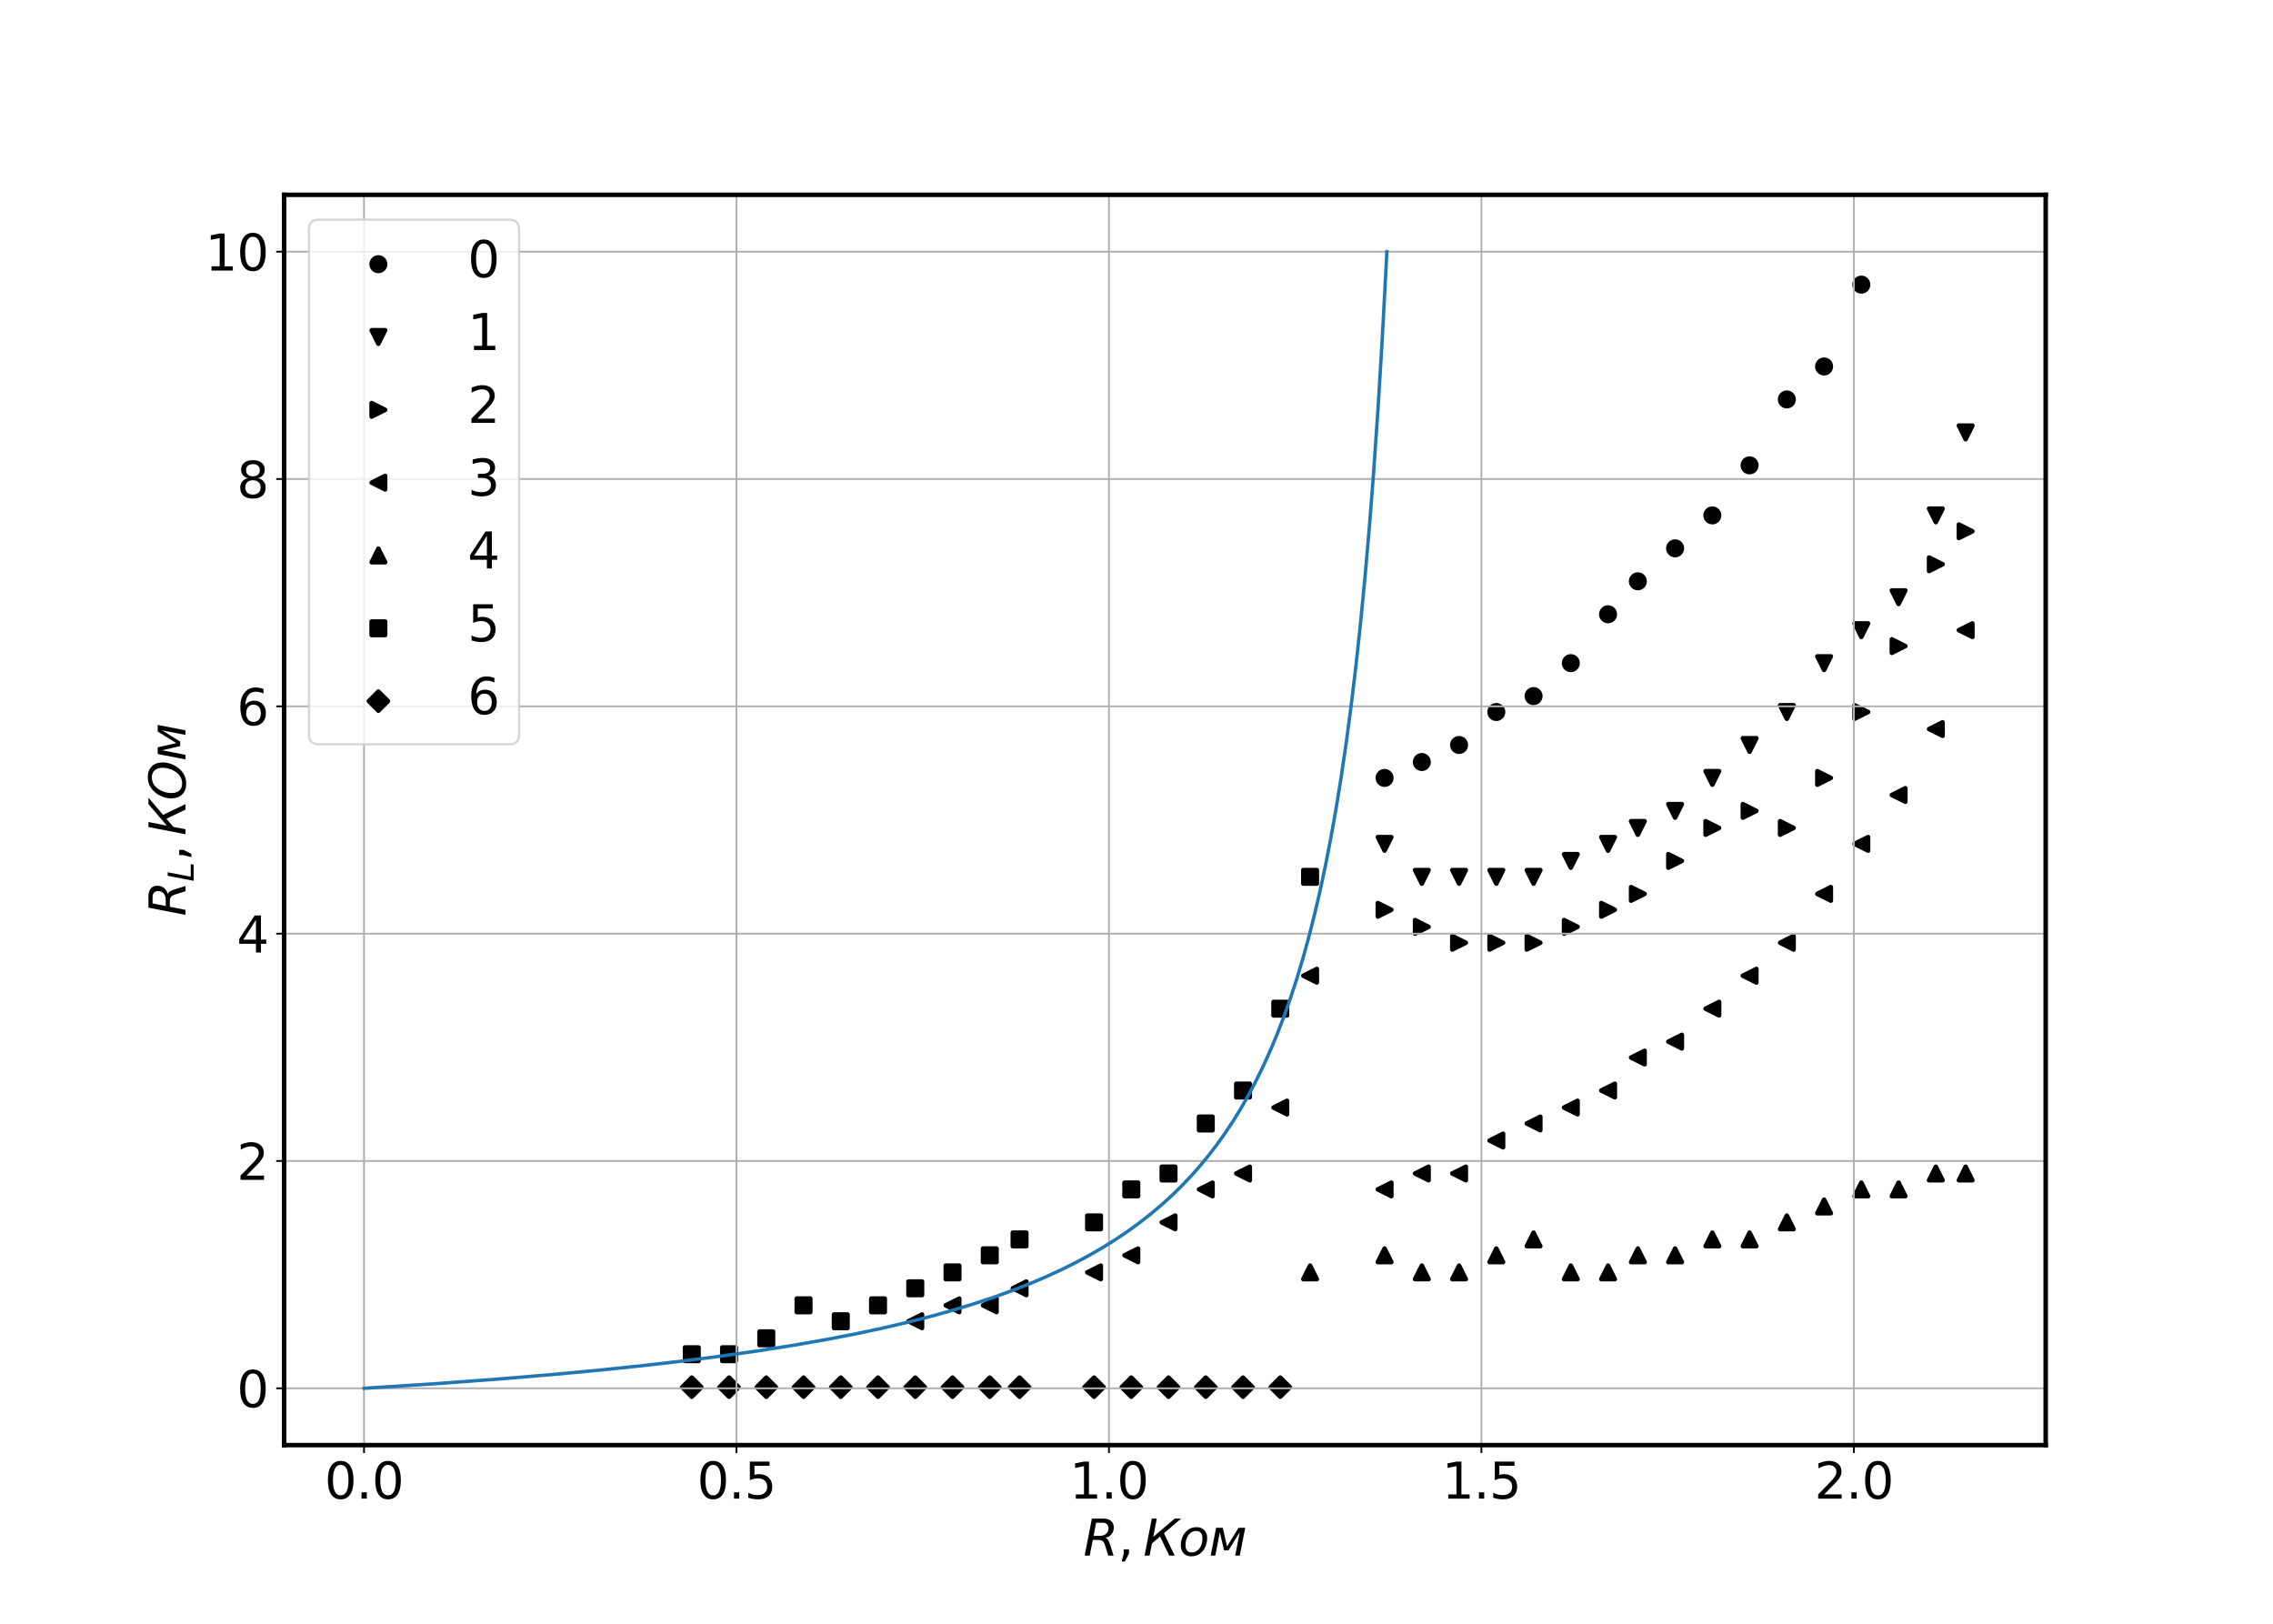 <?xml version="1.0" encoding="utf-8" standalone="no"?>
<!DOCTYPE svg PUBLIC "-//W3C//DTD SVG 1.1//EN"
  "http://www.w3.org/Graphics/SVG/1.1/DTD/svg11.dtd">
<svg xmlns:xlink="http://www.w3.org/1999/xlink" width="1008pt" height="720pt" viewBox="0 0 1008 720" xmlns="http://www.w3.org/2000/svg" version="1.1">
 <defs>
  <style type="text/css">*{stroke-linejoin: round; stroke-linecap: butt}</style>
 </defs>
 <g id="figure_1">
  <g id="patch_1">
   <path d="M 0 720 
L 1008 720 
L 1008 0 
L 0 0 
z
" style="fill: #ffffff"/>
  </g>
  <g id="axes_1">
   <g id="patch_2">
    <path d="M 126 640.8 
L 907.2 640.8 
L 907.2 86.4 
L 126 86.4 
z
" style="fill: #ffffff"/>
   </g>
   <g id="PathCollection_1">
    <defs>
     <path id="m15e1daa29e" d="M 0 3 
C 0.796 3 1.559 2.684 2.121 2.121 
C 2.684 1.559 3 0.796 3 0 
C 3 -0.796 2.684 -1.559 2.121 -2.121 
C 1.559 -2.684 0.796 -3 0 -3 
C -0.796 -3 -1.559 -2.684 -2.121 -2.121 
C -2.684 -1.559 -3 -0.796 -3 0 
C -3 0.796 -2.684 1.559 -2.121 2.121 
C -1.559 2.684 -0.796 3 0 3 
z
" style="stroke: #000000; stroke-width: 2"/>
    </defs>
    <g clip-path="url(#p1cb88e83f6)">
     <use xlink:href="#m15e1daa29e" x="825.441" y="126.216" style="stroke: #000000; stroke-width: 2"/>
     <use xlink:href="#m15e1daa29e" x="808.923" y="162.505" style="stroke: #000000; stroke-width: 2"/>
     <use xlink:href="#m15e1daa29e" x="792.405" y="177.121" style="stroke: #000000; stroke-width: 2"/>
     <use xlink:href="#m15e1daa29e" x="775.888" y="206.353" style="stroke: #000000; stroke-width: 2"/>
     <use xlink:href="#m15e1daa29e" x="759.37" y="228.529" style="stroke: #000000; stroke-width: 2"/>
     <use xlink:href="#m15e1daa29e" x="742.852" y="243.145" style="stroke: #000000; stroke-width: 2"/>
     <use xlink:href="#m15e1daa29e" x="726.334" y="257.761" style="stroke: #000000; stroke-width: 2"/>
     <use xlink:href="#m15e1daa29e" x="713.12" y="272.378" style="stroke: #000000; stroke-width: 2"/>
     <use xlink:href="#m15e1daa29e" x="696.602" y="294.05" style="stroke: #000000; stroke-width: 2"/>
     <use xlink:href="#m15e1daa29e" x="680.084" y="308.666" style="stroke: #000000; stroke-width: 2"/>
     <use xlink:href="#m15e1daa29e" x="663.567" y="315.722" style="stroke: #000000; stroke-width: 2"/>
     <use xlink:href="#m15e1daa29e" x="647.049" y="330.338" style="stroke: #000000; stroke-width: 2"/>
     <use xlink:href="#m15e1daa29e" x="630.531" y="337.898" style="stroke: #000000; stroke-width: 2"/>
     <use xlink:href="#m15e1daa29e" x="614.013" y="344.954" style="stroke: #000000; stroke-width: 2"/>
    </g>
   </g>
   <g id="PathCollection_2">
    <defs>
     <path id="m64ca4a0364" d="M -0 3 
L 3 -3 
L -3 -3 
z
" style="stroke: #000000; stroke-width: 2"/>
    </defs>
    <g clip-path="url(#p1cb88e83f6)">
     <use xlink:href="#m64ca4a0364" x="871.691" y="191.737" style="stroke: #000000; stroke-width: 2"/>
     <use xlink:href="#m64ca4a0364" x="858.477" y="228.529" style="stroke: #000000; stroke-width: 2"/>
     <use xlink:href="#m64ca4a0364" x="841.959" y="264.818" style="stroke: #000000; stroke-width: 2"/>
     <use xlink:href="#m64ca4a0364" x="825.441" y="279.434" style="stroke: #000000; stroke-width: 2"/>
     <use xlink:href="#m64ca4a0364" x="808.923" y="294.05" style="stroke: #000000; stroke-width: 2"/>
     <use xlink:href="#m64ca4a0364" x="792.405" y="315.722" style="stroke: #000000; stroke-width: 2"/>
     <use xlink:href="#m64ca4a0364" x="775.888" y="330.338" style="stroke: #000000; stroke-width: 2"/>
     <use xlink:href="#m64ca4a0364" x="759.37" y="344.954" style="stroke: #000000; stroke-width: 2"/>
     <use xlink:href="#m64ca4a0364" x="742.852" y="359.57" style="stroke: #000000; stroke-width: 2"/>
     <use xlink:href="#m64ca4a0364" x="726.334" y="367.131" style="stroke: #000000; stroke-width: 2"/>
     <use xlink:href="#m64ca4a0364" x="713.12" y="374.187" style="stroke: #000000; stroke-width: 2"/>
     <use xlink:href="#m64ca4a0364" x="696.602" y="381.747" style="stroke: #000000; stroke-width: 2"/>
     <use xlink:href="#m64ca4a0364" x="680.084" y="388.803" style="stroke: #000000; stroke-width: 2"/>
     <use xlink:href="#m64ca4a0364" x="663.567" y="388.803" style="stroke: #000000; stroke-width: 2"/>
     <use xlink:href="#m64ca4a0364" x="647.049" y="388.803" style="stroke: #000000; stroke-width: 2"/>
     <use xlink:href="#m64ca4a0364" x="630.531" y="388.803" style="stroke: #000000; stroke-width: 2"/>
     <use xlink:href="#m64ca4a0364" x="614.013" y="374.187" style="stroke: #000000; stroke-width: 2"/>
    </g>
   </g>
   <g id="PathCollection_3">
    <defs>
     <path id="m82a3222042" d="M 3 0 
L -3 -3 
L -3 3 
z
" style="stroke: #000000; stroke-width: 2"/>
    </defs>
    <g clip-path="url(#p1cb88e83f6)">
     <use xlink:href="#m82a3222042" x="871.691" y="235.585" style="stroke: #000000; stroke-width: 2"/>
     <use xlink:href="#m82a3222042" x="858.477" y="250.201" style="stroke: #000000; stroke-width: 2"/>
     <use xlink:href="#m82a3222042" x="841.959" y="286.49" style="stroke: #000000; stroke-width: 2"/>
     <use xlink:href="#m82a3222042" x="825.441" y="315.722" style="stroke: #000000; stroke-width: 2"/>
     <use xlink:href="#m82a3222042" x="808.923" y="344.954" style="stroke: #000000; stroke-width: 2"/>
     <use xlink:href="#m82a3222042" x="792.405" y="367.131" style="stroke: #000000; stroke-width: 2"/>
     <use xlink:href="#m82a3222042" x="775.888" y="359.57" style="stroke: #000000; stroke-width: 2"/>
     <use xlink:href="#m82a3222042" x="759.37" y="367.131" style="stroke: #000000; stroke-width: 2"/>
     <use xlink:href="#m82a3222042" x="742.852" y="381.747" style="stroke: #000000; stroke-width: 2"/>
     <use xlink:href="#m82a3222042" x="726.334" y="396.363" style="stroke: #000000; stroke-width: 2"/>
     <use xlink:href="#m82a3222042" x="713.12" y="403.419" style="stroke: #000000; stroke-width: 2"/>
     <use xlink:href="#m82a3222042" x="696.602" y="410.979" style="stroke: #000000; stroke-width: 2"/>
     <use xlink:href="#m82a3222042" x="680.084" y="418.035" style="stroke: #000000; stroke-width: 2"/>
     <use xlink:href="#m82a3222042" x="663.567" y="418.035" style="stroke: #000000; stroke-width: 2"/>
     <use xlink:href="#m82a3222042" x="647.049" y="418.035" style="stroke: #000000; stroke-width: 2"/>
     <use xlink:href="#m82a3222042" x="630.531" y="410.979" style="stroke: #000000; stroke-width: 2"/>
     <use xlink:href="#m82a3222042" x="614.013" y="403.419" style="stroke: #000000; stroke-width: 2"/>
    </g>
   </g>
   <g id="PathCollection_4">
    <defs>
     <path id="m8ff5f167d4" d="M -3 -0 
L 3 3 
L 3 -3 
z
" style="stroke: #000000; stroke-width: 2"/>
    </defs>
    <g clip-path="url(#p1cb88e83f6)">
     <use xlink:href="#m8ff5f167d4" x="871.691" y="279.434" style="stroke: #000000; stroke-width: 2"/>
     <use xlink:href="#m8ff5f167d4" x="858.477" y="323.282" style="stroke: #000000; stroke-width: 2"/>
     <use xlink:href="#m8ff5f167d4" x="841.959" y="352.514" style="stroke: #000000; stroke-width: 2"/>
     <use xlink:href="#m8ff5f167d4" x="825.441" y="374.187" style="stroke: #000000; stroke-width: 2"/>
     <use xlink:href="#m8ff5f167d4" x="808.923" y="396.363" style="stroke: #000000; stroke-width: 2"/>
     <use xlink:href="#m8ff5f167d4" x="792.405" y="418.035" style="stroke: #000000; stroke-width: 2"/>
     <use xlink:href="#m8ff5f167d4" x="775.888" y="432.651" style="stroke: #000000; stroke-width: 2"/>
     <use xlink:href="#m8ff5f167d4" x="759.37" y="447.267" style="stroke: #000000; stroke-width: 2"/>
     <use xlink:href="#m8ff5f167d4" x="742.852" y="461.884" style="stroke: #000000; stroke-width: 2"/>
     <use xlink:href="#m8ff5f167d4" x="726.334" y="468.94" style="stroke: #000000; stroke-width: 2"/>
     <use xlink:href="#m8ff5f167d4" x="713.12" y="483.556" style="stroke: #000000; stroke-width: 2"/>
     <use xlink:href="#m8ff5f167d4" x="696.602" y="491.116" style="stroke: #000000; stroke-width: 2"/>
     <use xlink:href="#m8ff5f167d4" x="680.084" y="498.172" style="stroke: #000000; stroke-width: 2"/>
     <use xlink:href="#m8ff5f167d4" x="663.567" y="505.732" style="stroke: #000000; stroke-width: 2"/>
     <use xlink:href="#m8ff5f167d4" x="647.049" y="520.348" style="stroke: #000000; stroke-width: 2"/>
     <use xlink:href="#m8ff5f167d4" x="630.531" y="520.348" style="stroke: #000000; stroke-width: 2"/>
     <use xlink:href="#m8ff5f167d4" x="614.013" y="527.404" style="stroke: #000000; stroke-width: 2"/>
     <use xlink:href="#m8ff5f167d4" x="580.978" y="432.651" style="stroke: #000000; stroke-width: 2"/>
     <use xlink:href="#m8ff5f167d4" x="567.763" y="491.116" style="stroke: #000000; stroke-width: 2"/>
     <use xlink:href="#m8ff5f167d4" x="551.246" y="520.348" style="stroke: #000000; stroke-width: 2"/>
     <use xlink:href="#m8ff5f167d4" x="534.728" y="527.404" style="stroke: #000000; stroke-width: 2"/>
     <use xlink:href="#m8ff5f167d4" x="518.21" y="542.02" style="stroke: #000000; stroke-width: 2"/>
     <use xlink:href="#m8ff5f167d4" x="501.692" y="556.636" style="stroke: #000000; stroke-width: 2"/>
     <use xlink:href="#m8ff5f167d4" x="485.174" y="564.197" style="stroke: #000000; stroke-width: 2"/>
     <use xlink:href="#m8ff5f167d4" x="452.139" y="571.253" style="stroke: #000000; stroke-width: 2"/>
     <use xlink:href="#m8ff5f167d4" x="438.925" y="578.813" style="stroke: #000000; stroke-width: 2"/>
     <use xlink:href="#m8ff5f167d4" x="422.407" y="578.813" style="stroke: #000000; stroke-width: 2"/>
     <use xlink:href="#m8ff5f167d4" x="405.889" y="585.869" style="stroke: #000000; stroke-width: 2"/>
    </g>
   </g>
   <g id="PathCollection_5">
    <defs>
     <path id="m26ea61e061" d="M 0 -3 
L -3 3 
L 3 3 
z
" style="stroke: #000000; stroke-width: 2"/>
    </defs>
    <g clip-path="url(#p1cb88e83f6)">
     <use xlink:href="#m26ea61e061" x="871.691" y="520.348" style="stroke: #000000; stroke-width: 2"/>
     <use xlink:href="#m26ea61e061" x="858.477" y="520.348" style="stroke: #000000; stroke-width: 2"/>
     <use xlink:href="#m26ea61e061" x="841.959" y="527.404" style="stroke: #000000; stroke-width: 2"/>
     <use xlink:href="#m26ea61e061" x="825.441" y="527.404" style="stroke: #000000; stroke-width: 2"/>
     <use xlink:href="#m26ea61e061" x="808.923" y="534.964" style="stroke: #000000; stroke-width: 2"/>
     <use xlink:href="#m26ea61e061" x="792.405" y="542.02" style="stroke: #000000; stroke-width: 2"/>
     <use xlink:href="#m26ea61e061" x="775.888" y="549.58" style="stroke: #000000; stroke-width: 2"/>
     <use xlink:href="#m26ea61e061" x="759.37" y="549.58" style="stroke: #000000; stroke-width: 2"/>
     <use xlink:href="#m26ea61e061" x="742.852" y="556.636" style="stroke: #000000; stroke-width: 2"/>
     <use xlink:href="#m26ea61e061" x="726.334" y="556.636" style="stroke: #000000; stroke-width: 2"/>
     <use xlink:href="#m26ea61e061" x="713.12" y="564.197" style="stroke: #000000; stroke-width: 2"/>
     <use xlink:href="#m26ea61e061" x="696.602" y="564.197" style="stroke: #000000; stroke-width: 2"/>
     <use xlink:href="#m26ea61e061" x="680.084" y="549.58" style="stroke: #000000; stroke-width: 2"/>
     <use xlink:href="#m26ea61e061" x="663.567" y="556.636" style="stroke: #000000; stroke-width: 2"/>
     <use xlink:href="#m26ea61e061" x="647.049" y="564.197" style="stroke: #000000; stroke-width: 2"/>
     <use xlink:href="#m26ea61e061" x="630.531" y="564.197" style="stroke: #000000; stroke-width: 2"/>
     <use xlink:href="#m26ea61e061" x="614.013" y="556.636" style="stroke: #000000; stroke-width: 2"/>
     <use xlink:href="#m26ea61e061" x="580.978" y="564.197" style="stroke: #000000; stroke-width: 2"/>
    </g>
   </g>
   <g id="PathCollection_6">
    <defs>
     <path id="mc96939b812" d="M -3 3 
L 3 3 
L 3 -3 
L -3 -3 
z
" style="stroke: #000000; stroke-width: 2"/>
    </defs>
    <g clip-path="url(#p1cb88e83f6)">
     <use xlink:href="#mc96939b812" x="580.978" y="388.803" style="stroke: #000000; stroke-width: 2"/>
     <use xlink:href="#mc96939b812" x="567.763" y="447.267" style="stroke: #000000; stroke-width: 2"/>
     <use xlink:href="#mc96939b812" x="551.246" y="483.556" style="stroke: #000000; stroke-width: 2"/>
     <use xlink:href="#mc96939b812" x="534.728" y="498.172" style="stroke: #000000; stroke-width: 2"/>
     <use xlink:href="#mc96939b812" x="518.21" y="520.348" style="stroke: #000000; stroke-width: 2"/>
     <use xlink:href="#mc96939b812" x="501.692" y="527.404" style="stroke: #000000; stroke-width: 2"/>
     <use xlink:href="#mc96939b812" x="485.174" y="542.02" style="stroke: #000000; stroke-width: 2"/>
     <use xlink:href="#mc96939b812" x="452.139" y="549.58" style="stroke: #000000; stroke-width: 2"/>
     <use xlink:href="#mc96939b812" x="438.925" y="556.636" style="stroke: #000000; stroke-width: 2"/>
     <use xlink:href="#mc96939b812" x="422.407" y="564.197" style="stroke: #000000; stroke-width: 2"/>
     <use xlink:href="#mc96939b812" x="405.889" y="571.253" style="stroke: #000000; stroke-width: 2"/>
     <use xlink:href="#mc96939b812" x="389.371" y="578.813" style="stroke: #000000; stroke-width: 2"/>
     <use xlink:href="#mc96939b812" x="372.853" y="585.869" style="stroke: #000000; stroke-width: 2"/>
     <use xlink:href="#mc96939b812" x="356.336" y="578.813" style="stroke: #000000; stroke-width: 2"/>
     <use xlink:href="#mc96939b812" x="339.818" y="593.429" style="stroke: #000000; stroke-width: 2"/>
     <use xlink:href="#mc96939b812" x="323.3" y="600.485" style="stroke: #000000; stroke-width: 2"/>
     <use xlink:href="#mc96939b812" x="306.782" y="600.485" style="stroke: #000000; stroke-width: 2"/>
    </g>
   </g>
   <g id="PathCollection_7">
    <defs>
     <path id="m728e54a0fe" d="M -0 4.243 
L 4.243 0 
L 0 -4.243 
L -4.243 -0 
z
" style="stroke: #000000; stroke-width: 2"/>
    </defs>
    <g clip-path="url(#p1cb88e83f6)">
     <use xlink:href="#m728e54a0fe" x="567.763" y="615.101" style="stroke: #000000; stroke-width: 2"/>
     <use xlink:href="#m728e54a0fe" x="551.246" y="615.101" style="stroke: #000000; stroke-width: 2"/>
     <use xlink:href="#m728e54a0fe" x="534.728" y="615.101" style="stroke: #000000; stroke-width: 2"/>
     <use xlink:href="#m728e54a0fe" x="518.21" y="615.101" style="stroke: #000000; stroke-width: 2"/>
     <use xlink:href="#m728e54a0fe" x="501.692" y="615.101" style="stroke: #000000; stroke-width: 2"/>
     <use xlink:href="#m728e54a0fe" x="485.174" y="615.101" style="stroke: #000000; stroke-width: 2"/>
     <use xlink:href="#m728e54a0fe" x="452.139" y="615.101" style="stroke: #000000; stroke-width: 2"/>
     <use xlink:href="#m728e54a0fe" x="438.925" y="615.101" style="stroke: #000000; stroke-width: 2"/>
     <use xlink:href="#m728e54a0fe" x="422.407" y="615.101" style="stroke: #000000; stroke-width: 2"/>
     <use xlink:href="#m728e54a0fe" x="405.889" y="615.101" style="stroke: #000000; stroke-width: 2"/>
     <use xlink:href="#m728e54a0fe" x="389.371" y="615.101" style="stroke: #000000; stroke-width: 2"/>
     <use xlink:href="#m728e54a0fe" x="372.853" y="615.101" style="stroke: #000000; stroke-width: 2"/>
     <use xlink:href="#m728e54a0fe" x="356.336" y="615.101" style="stroke: #000000; stroke-width: 2"/>
     <use xlink:href="#m728e54a0fe" x="339.818" y="615.101" style="stroke: #000000; stroke-width: 2"/>
     <use xlink:href="#m728e54a0fe" x="323.3" y="615.101" style="stroke: #000000; stroke-width: 2"/>
     <use xlink:href="#m728e54a0fe" x="306.782" y="615.101" style="stroke: #000000; stroke-width: 2"/>
    </g>
   </g>
   <g id="matplotlib.axis_1">
    <g id="xtick_1">
     <g id="line2d_1">
      <path d="M 161.426 640.8 
L 161.426 86.4 
" clip-path="url(#p1cb88e83f6)" style="fill: none; stroke: #b0b0b0; stroke-width: 0.8; stroke-linecap: square"/>
     </g>
     <g id="line2d_2">
      <defs>
       <path id="m8fee61b841" d="M 0 0 
L 0 3.5 
" style="stroke: #000000; stroke-width: 0.8"/>
      </defs>
      <g>
       <use xlink:href="#m8fee61b841" x="161.426" y="640.8" style="stroke: #000000; stroke-width: 0.8"/>
      </g>
     </g>
     <g id="text_1">
      <!-- 0.0 -->
      <g transform="translate(143.932 664.517) scale(0.22 -0.22)">
       <defs>
        <path id="DejaVuSans-30" d="M 2034 4250 
Q 1547 4250 1301 3770 
Q 1056 3291 1056 2328 
Q 1056 1369 1301 889 
Q 1547 409 2034 409 
Q 2525 409 2770 889 
Q 3016 1369 3016 2328 
Q 3016 3291 2770 3770 
Q 2525 4250 2034 4250 
z
M 2034 4750 
Q 2819 4750 3233 4129 
Q 3647 3509 3647 2328 
Q 3647 1150 3233 529 
Q 2819 -91 2034 -91 
Q 1250 -91 836 529 
Q 422 1150 422 2328 
Q 422 3509 836 4129 
Q 1250 4750 2034 4750 
z
" transform="scale(0.016)"/>
        <path id="DejaVuSans-2e" d="M 684 794 
L 1344 794 
L 1344 0 
L 684 0 
L 684 794 
z
" transform="scale(0.016)"/>
       </defs>
       <use xlink:href="#DejaVuSans-30"/>
       <use xlink:href="#DejaVuSans-2e" x="63.623"/>
       <use xlink:href="#DejaVuSans-30" x="95.41"/>
      </g>
     </g>
    </g>
    <g id="xtick_2">
     <g id="line2d_3">
      <path d="M 326.604 640.8 
L 326.604 86.4 
" clip-path="url(#p1cb88e83f6)" style="fill: none; stroke: #b0b0b0; stroke-width: 0.8; stroke-linecap: square"/>
     </g>
     <g id="line2d_4">
      <g>
       <use xlink:href="#m8fee61b841" x="326.604" y="640.8" style="stroke: #000000; stroke-width: 0.8"/>
      </g>
     </g>
     <g id="text_2">
      <!-- 0.5 -->
      <g transform="translate(309.11 664.517) scale(0.22 -0.22)">
       <defs>
        <path id="DejaVuSans-35" d="M 691 4666 
L 3169 4666 
L 3169 4134 
L 1269 4134 
L 1269 2991 
Q 1406 3038 1543 3061 
Q 1681 3084 1819 3084 
Q 2600 3084 3056 2656 
Q 3513 2228 3513 1497 
Q 3513 744 3044 326 
Q 2575 -91 1722 -91 
Q 1428 -91 1123 -41 
Q 819 9 494 109 
L 494 744 
Q 775 591 1075 516 
Q 1375 441 1709 441 
Q 2250 441 2565 725 
Q 2881 1009 2881 1497 
Q 2881 1984 2565 2268 
Q 2250 2553 1709 2553 
Q 1456 2553 1204 2497 
Q 953 2441 691 2322 
L 691 4666 
z
" transform="scale(0.016)"/>
       </defs>
       <use xlink:href="#DejaVuSans-30"/>
       <use xlink:href="#DejaVuSans-2e" x="63.623"/>
       <use xlink:href="#DejaVuSans-35" x="95.41"/>
      </g>
     </g>
    </g>
    <g id="xtick_3">
     <g id="line2d_5">
      <path d="M 491.782 640.8 
L 491.782 86.4 
" clip-path="url(#p1cb88e83f6)" style="fill: none; stroke: #b0b0b0; stroke-width: 0.8; stroke-linecap: square"/>
     </g>
     <g id="line2d_6">
      <g>
       <use xlink:href="#m8fee61b841" x="491.782" y="640.8" style="stroke: #000000; stroke-width: 0.8"/>
      </g>
     </g>
     <g id="text_3">
      <!-- 1.0 -->
      <g transform="translate(474.288 664.517) scale(0.22 -0.22)">
       <defs>
        <path id="DejaVuSans-31" d="M 794 531 
L 1825 531 
L 1825 4091 
L 703 3866 
L 703 4441 
L 1819 4666 
L 2450 4666 
L 2450 531 
L 3481 531 
L 3481 0 
L 794 0 
L 794 531 
z
" transform="scale(0.016)"/>
       </defs>
       <use xlink:href="#DejaVuSans-31"/>
       <use xlink:href="#DejaVuSans-2e" x="63.623"/>
       <use xlink:href="#DejaVuSans-30" x="95.41"/>
      </g>
     </g>
    </g>
    <g id="xtick_4">
     <g id="line2d_7">
      <path d="M 656.96 640.8 
L 656.96 86.4 
" clip-path="url(#p1cb88e83f6)" style="fill: none; stroke: #b0b0b0; stroke-width: 0.8; stroke-linecap: square"/>
     </g>
     <g id="line2d_8">
      <g>
       <use xlink:href="#m8fee61b841" x="656.96" y="640.8" style="stroke: #000000; stroke-width: 0.8"/>
      </g>
     </g>
     <g id="text_4">
      <!-- 1.5 -->
      <g transform="translate(639.466 664.517) scale(0.22 -0.22)">
       <use xlink:href="#DejaVuSans-31"/>
       <use xlink:href="#DejaVuSans-2e" x="63.623"/>
       <use xlink:href="#DejaVuSans-35" x="95.41"/>
      </g>
     </g>
    </g>
    <g id="xtick_5">
     <g id="line2d_9">
      <path d="M 822.138 640.8 
L 822.138 86.4 
" clip-path="url(#p1cb88e83f6)" style="fill: none; stroke: #b0b0b0; stroke-width: 0.8; stroke-linecap: square"/>
     </g>
     <g id="line2d_10">
      <g>
       <use xlink:href="#m8fee61b841" x="822.138" y="640.8" style="stroke: #000000; stroke-width: 0.8"/>
      </g>
     </g>
     <g id="text_5">
      <!-- 2.0 -->
      <g transform="translate(804.644 664.517) scale(0.22 -0.22)">
       <defs>
        <path id="DejaVuSans-32" d="M 1228 531 
L 3431 531 
L 3431 0 
L 469 0 
L 469 531 
Q 828 903 1448 1529 
Q 2069 2156 2228 2338 
Q 2531 2678 2651 2914 
Q 2772 3150 2772 3378 
Q 2772 3750 2511 3984 
Q 2250 4219 1831 4219 
Q 1534 4219 1204 4116 
Q 875 4013 500 3803 
L 500 4441 
Q 881 4594 1212 4672 
Q 1544 4750 1819 4750 
Q 2544 4750 2975 4387 
Q 3406 4025 3406 3419 
Q 3406 3131 3298 2873 
Q 3191 2616 2906 2266 
Q 2828 2175 2409 1742 
Q 1991 1309 1228 531 
z
" transform="scale(0.016)"/>
       </defs>
       <use xlink:href="#DejaVuSans-32"/>
       <use xlink:href="#DejaVuSans-2e" x="63.623"/>
       <use xlink:href="#DejaVuSans-30" x="95.41"/>
      </g>
     </g>
    </g>
    <g id="text_6">
     <!-- $R, Ком$ -->
     <g transform="translate(480.41 689.808) scale(0.22 -0.22)">
      <defs>
       <path id="DejaVuSans-Oblique-52" d="M 1613 4147 
L 1294 2491 
L 2106 2491 
Q 2584 2491 2879 2755 
Q 3175 3019 3175 3444 
Q 3175 3784 2976 3965 
Q 2778 4147 2406 4147 
L 1613 4147 
z
M 2772 2241 
Q 2972 2194 3105 2009 
Q 3238 1825 3413 1275 
L 3809 0 
L 3144 0 
L 2778 1197 
Q 2638 1659 2453 1815 
Q 2269 1972 1888 1972 
L 1191 1972 
L 806 0 
L 172 0 
L 1081 4666 
L 2503 4666 
Q 3150 4666 3495 4373 
Q 3841 4081 3841 3531 
Q 3841 3044 3547 2687 
Q 3253 2331 2772 2241 
z
" transform="scale(0.016)"/>
       <path id="DejaVuSans-2c" d="M 750 794 
L 1409 794 
L 1409 256 
L 897 -744 
L 494 -744 
L 750 256 
L 750 794 
z
" transform="scale(0.016)"/>
       <path id="DejaVuSans-Oblique-41a" d="M 1081 4666 
L 1713 4666 
L 1266 2359 
L 3969 4666 
L 4778 4666 
L 2616 2822 
L 3966 0 
L 3278 0 
L 2125 2403 
L 1103 1531 
L 806 0 
L 175 0 
L 1081 4666 
z
" transform="scale(0.016)"/>
       <path id="DejaVuSans-Oblique-43e" d="M 1625 -91 
Q 1009 -91 651 289 
Q 294 669 294 1325 
Q 294 1706 417 2101 
Q 541 2497 738 2766 
Q 1047 3184 1428 3384 
Q 1809 3584 2291 3584 
Q 2888 3584 3255 3212 
Q 3622 2841 3622 2241 
Q 3622 1825 3500 1412 
Q 3378 1000 3181 728 
Q 2875 309 2494 109 
Q 2113 -91 1625 -91 
z
M 891 1344 
Q 891 869 1089 633 
Q 1288 397 1691 397 
Q 2269 397 2648 901 
Q 3028 1406 3028 2181 
Q 3028 2634 2825 2865 
Q 2622 3097 2228 3097 
Q 1903 3097 1650 2945 
Q 1397 2794 1197 2484 
Q 1050 2253 970 1956 
Q 891 1659 891 1344 
z
" transform="scale(0.016)"/>
       <path id="DejaVuSans-Oblique-43c" d="M 922 3500 
L 1763 3500 
L 2300 1156 
L 3753 3500 
L 4588 3500 
L 3906 0 
L 3328 0 
L 3903 2950 
L 2494 672 
L 1919 672 
L 1394 2950 
L 819 0 
L 241 0 
L 922 3500 
z
" transform="scale(0.016)"/>
      </defs>
      <use xlink:href="#DejaVuSans-Oblique-52" transform="translate(0 0.094)"/>
      <use xlink:href="#DejaVuSans-2c" transform="translate(69.482 0.094)"/>
      <use xlink:href="#DejaVuSans-Oblique-41a" transform="translate(120.752 0.094)"/>
      <use xlink:href="#DejaVuSans-Oblique-43e" transform="translate(191.748 0.094)"/>
      <use xlink:href="#DejaVuSans-Oblique-43c" transform="translate(252.93 0.094)"/>
     </g>
    </g>
   </g>
   <g id="matplotlib.axis_2">
    <g id="ytick_1">
     <g id="line2d_11">
      <path d="M 126 615.605 
L 907.2 615.605 
" clip-path="url(#p1cb88e83f6)" style="fill: none; stroke: #b0b0b0; stroke-width: 0.8; stroke-linecap: square"/>
     </g>
     <g id="line2d_12">
      <defs>
       <path id="m3ee87a143b" d="M 0 0 
L -3.5 0 
" style="stroke: #000000; stroke-width: 0.8"/>
      </defs>
      <g>
       <use xlink:href="#m3ee87a143b" x="126" y="615.605" style="stroke: #000000; stroke-width: 0.8"/>
      </g>
     </g>
     <g id="text_7">
      <!-- 0 -->
      <g transform="translate(105.002 623.963) scale(0.22 -0.22)">
       <use xlink:href="#DejaVuSans-30"/>
      </g>
     </g>
    </g>
    <g id="ytick_2">
     <g id="line2d_13">
      <path d="M 126 514.804 
L 907.2 514.804 
" clip-path="url(#p1cb88e83f6)" style="fill: none; stroke: #b0b0b0; stroke-width: 0.8; stroke-linecap: square"/>
     </g>
     <g id="line2d_14">
      <g>
       <use xlink:href="#m3ee87a143b" x="126" y="514.804" style="stroke: #000000; stroke-width: 0.8"/>
      </g>
     </g>
     <g id="text_8">
      <!-- 2 -->
      <g transform="translate(105.002 523.162) scale(0.22 -0.22)">
       <use xlink:href="#DejaVuSans-32"/>
      </g>
     </g>
    </g>
    <g id="ytick_3">
     <g id="line2d_15">
      <path d="M 126 414.003 
L 907.2 414.003 
" clip-path="url(#p1cb88e83f6)" style="fill: none; stroke: #b0b0b0; stroke-width: 0.8; stroke-linecap: square"/>
     </g>
     <g id="line2d_16">
      <g>
       <use xlink:href="#m3ee87a143b" x="126" y="414.003" style="stroke: #000000; stroke-width: 0.8"/>
      </g>
     </g>
     <g id="text_9">
      <!-- 4 -->
      <g transform="translate(105.002 422.361) scale(0.22 -0.22)">
       <defs>
        <path id="DejaVuSans-34" d="M 2419 4116 
L 825 1625 
L 2419 1625 
L 2419 4116 
z
M 2253 4666 
L 3047 4666 
L 3047 1625 
L 3713 1625 
L 3713 1100 
L 3047 1100 
L 3047 0 
L 2419 0 
L 2419 1100 
L 313 1100 
L 313 1709 
L 2253 4666 
z
" transform="scale(0.016)"/>
       </defs>
       <use xlink:href="#DejaVuSans-34"/>
      </g>
     </g>
    </g>
    <g id="ytick_4">
     <g id="line2d_17">
      <path d="M 126 313.202 
L 907.2 313.202 
" clip-path="url(#p1cb88e83f6)" style="fill: none; stroke: #b0b0b0; stroke-width: 0.8; stroke-linecap: square"/>
     </g>
     <g id="line2d_18">
      <g>
       <use xlink:href="#m3ee87a143b" x="126" y="313.202" style="stroke: #000000; stroke-width: 0.8"/>
      </g>
     </g>
     <g id="text_10">
      <!-- 6 -->
      <g transform="translate(105.002 321.56) scale(0.22 -0.22)">
       <defs>
        <path id="DejaVuSans-36" d="M 2113 2584 
Q 1688 2584 1439 2293 
Q 1191 2003 1191 1497 
Q 1191 994 1439 701 
Q 1688 409 2113 409 
Q 2538 409 2786 701 
Q 3034 994 3034 1497 
Q 3034 2003 2786 2293 
Q 2538 2584 2113 2584 
z
M 3366 4563 
L 3366 3988 
Q 3128 4100 2886 4159 
Q 2644 4219 2406 4219 
Q 1781 4219 1451 3797 
Q 1122 3375 1075 2522 
Q 1259 2794 1537 2939 
Q 1816 3084 2150 3084 
Q 2853 3084 3261 2657 
Q 3669 2231 3669 1497 
Q 3669 778 3244 343 
Q 2819 -91 2113 -91 
Q 1303 -91 875 529 
Q 447 1150 447 2328 
Q 447 3434 972 4092 
Q 1497 4750 2381 4750 
Q 2619 4750 2861 4703 
Q 3103 4656 3366 4563 
z
" transform="scale(0.016)"/>
       </defs>
       <use xlink:href="#DejaVuSans-36"/>
      </g>
     </g>
    </g>
    <g id="ytick_5">
     <g id="line2d_19">
      <path d="M 126 212.401 
L 907.2 212.401 
" clip-path="url(#p1cb88e83f6)" style="fill: none; stroke: #b0b0b0; stroke-width: 0.8; stroke-linecap: square"/>
     </g>
     <g id="line2d_20">
      <g>
       <use xlink:href="#m3ee87a143b" x="126" y="212.401" style="stroke: #000000; stroke-width: 0.8"/>
      </g>
     </g>
     <g id="text_11">
      <!-- 8 -->
      <g transform="translate(105.002 220.759) scale(0.22 -0.22)">
       <defs>
        <path id="DejaVuSans-38" d="M 2034 2216 
Q 1584 2216 1326 1975 
Q 1069 1734 1069 1313 
Q 1069 891 1326 650 
Q 1584 409 2034 409 
Q 2484 409 2743 651 
Q 3003 894 3003 1313 
Q 3003 1734 2745 1975 
Q 2488 2216 2034 2216 
z
M 1403 2484 
Q 997 2584 770 2862 
Q 544 3141 544 3541 
Q 544 4100 942 4425 
Q 1341 4750 2034 4750 
Q 2731 4750 3128 4425 
Q 3525 4100 3525 3541 
Q 3525 3141 3298 2862 
Q 3072 2584 2669 2484 
Q 3125 2378 3379 2068 
Q 3634 1759 3634 1313 
Q 3634 634 3220 271 
Q 2806 -91 2034 -91 
Q 1263 -91 848 271 
Q 434 634 434 1313 
Q 434 1759 690 2068 
Q 947 2378 1403 2484 
z
M 1172 3481 
Q 1172 3119 1398 2916 
Q 1625 2713 2034 2713 
Q 2441 2713 2670 2916 
Q 2900 3119 2900 3481 
Q 2900 3844 2670 4047 
Q 2441 4250 2034 4250 
Q 1625 4250 1398 4047 
Q 1172 3844 1172 3481 
z
" transform="scale(0.016)"/>
       </defs>
       <use xlink:href="#DejaVuSans-38"/>
      </g>
     </g>
    </g>
    <g id="ytick_6">
     <g id="line2d_21">
      <path d="M 126 111.6 
L 907.2 111.6 
" clip-path="url(#p1cb88e83f6)" style="fill: none; stroke: #b0b0b0; stroke-width: 0.8; stroke-linecap: square"/>
     </g>
     <g id="line2d_22">
      <g>
       <use xlink:href="#m3ee87a143b" x="126" y="111.6" style="stroke: #000000; stroke-width: 0.8"/>
      </g>
     </g>
     <g id="text_12">
      <!-- 10 -->
      <g transform="translate(91.005 119.958) scale(0.22 -0.22)">
       <use xlink:href="#DejaVuSans-31"/>
       <use xlink:href="#DejaVuSans-30" x="63.623"/>
      </g>
     </g>
    </g>
    <g id="text_13">
     <!-- $R_L, КОм$ -->
     <g transform="translate(82.43 406.28) rotate(-90) scale(0.22 -0.22)">
      <defs>
       <path id="DejaVuSans-Oblique-4c" d="M 1075 4666 
L 1709 4666 
L 909 525 
L 3181 525 
L 3078 0 
L 172 0 
L 1075 4666 
z
" transform="scale(0.016)"/>
       <path id="DejaVuSans-Oblique-41e" d="M 2919 4238 
Q 2400 4238 2003 3986 
Q 1606 3734 1313 3219 
Q 1125 2891 1026 2522 
Q 928 2153 928 1778 
Q 928 1128 1239 775 
Q 1550 422 2119 422 
Q 2631 422 3032 676 
Q 3434 931 3719 1434 
Q 3909 1772 4009 2142 
Q 4109 2513 4109 2881 
Q 4109 3528 3796 3883 
Q 3484 4238 2919 4238 
z
M 2100 -91 
Q 1241 -91 748 418 
Q 256 928 256 1813 
Q 256 2319 448 2847 
Q 641 3375 978 3788 
Q 1375 4272 1862 4511 
Q 2350 4750 2938 4750 
Q 3794 4750 4287 4245 
Q 4781 3741 4781 2869 
Q 4781 2331 4593 1812 
Q 4406 1294 4056 872 
Q 3656 384 3173 146 
Q 2691 -91 2100 -91 
z
" transform="scale(0.016)"/>
      </defs>
      <use xlink:href="#DejaVuSans-Oblique-52" transform="translate(0 0.781)"/>
      <use xlink:href="#DejaVuSans-Oblique-4c" transform="translate(69.482 -15.625) scale(0.7)"/>
      <use xlink:href="#DejaVuSans-2c" transform="translate(111.216 0.781)"/>
      <use xlink:href="#DejaVuSans-Oblique-41a" transform="translate(162.485 0.781)"/>
      <use xlink:href="#DejaVuSans-Oblique-41e" transform="translate(233.481 0.781)"/>
      <use xlink:href="#DejaVuSans-Oblique-43c" transform="translate(312.192 0.781)"/>
     </g>
    </g>
   </g>
   <g id="line2d_23">
    <path d="M 161.509 615.6 
L 192.726 613.582 
L 220.128 611.564 
L 244.373 609.546 
L 265.978 607.528 
L 285.351 605.51 
L 302.822 603.492 
L 318.657 601.474 
L 336.481 598.951 
L 352.437 596.429 
L 366.806 593.906 
L 379.811 591.384 
L 391.64 588.861 
L 402.443 586.339 
L 412.35 583.816 
L 421.467 581.294 
L 431.492 578.267 
L 440.642 575.24 
L 449.027 572.213 
L 456.738 569.186 
L 463.854 566.159 
L 470.441 563.132 
L 476.556 560.105 
L 483.158 556.573 
L 489.251 553.041 
L 494.892 549.51 
L 500.128 545.978 
L 505.003 542.447 
L 510.176 538.411 
L 514.971 534.375 
L 519.427 530.339 
L 523.579 526.303 
L 527.923 521.762 
L 531.958 517.222 
L 535.715 512.681 
L 539.598 507.636 
L 543.204 502.591 
L 546.886 497.041 
L 550.302 491.492 
L 553.756 485.438 
L 556.957 479.384 
L 560.17 472.825 
L 563.366 465.762 
L 566.32 458.699 
L 569.245 451.132 
L 572.124 443.059 
L 574.939 434.483 
L 577.681 425.402 
L 580.338 415.816 
L 582.905 405.726 
L 585.377 395.132 
L 587.854 383.528 
L 590.214 371.42 
L 592.546 358.303 
L 594.829 344.177 
L 597.048 329.041 
L 599.193 312.897 
L 601.311 295.24 
L 603.381 276.068 
L 605.386 255.384 
L 607.313 233.186 
L 609.191 208.969 
L 611.037 182.231 
L 612.826 152.969 
L 614.543 121.186 
L 615.021 111.6 
L 615.021 111.6 
" clip-path="url(#p1cb88e83f6)" style="fill: none; stroke: #1f77b4; stroke-width: 1.5; stroke-linecap: square"/>
   </g>
   <g id="patch_3">
    <path d="M 126 640.8 
L 126 86.4 
" style="fill: none; stroke: #000000; stroke-width: 2; stroke-linejoin: miter; stroke-linecap: square"/>
   </g>
   <g id="patch_4">
    <path d="M 907.2 640.8 
L 907.2 86.4 
" style="fill: none; stroke: #000000; stroke-width: 2; stroke-linejoin: miter; stroke-linecap: square"/>
   </g>
   <g id="patch_5">
    <path d="M 126 640.8 
L 907.2 640.8 
" style="fill: none; stroke: #000000; stroke-width: 2; stroke-linejoin: miter; stroke-linecap: square"/>
   </g>
   <g id="patch_6">
    <path d="M 126 86.4 
L 907.2 86.4 
" style="fill: none; stroke: #000000; stroke-width: 2; stroke-linejoin: miter; stroke-linecap: square"/>
   </g>
   <g id="legend_1">
    <g id="patch_7">
     <path d="M 141.4 330.043 
L 225.798 330.043 
Q 230.197 330.043 230.197 325.643 
L 230.197 101.8 
Q 230.197 97.4 225.798 97.4 
L 141.4 97.4 
Q 137 97.4 137 101.8 
L 137 325.643 
Q 137 330.043 141.4 330.043 
z
" style="fill: #ffffff; opacity: 0.8; stroke: #cccccc; stroke-linejoin: miter"/>
    </g>
    <g id="PathCollection_8">
     <g>
      <use xlink:href="#m15e1daa29e" x="167.8" y="117.142" style="stroke: #000000; stroke-width: 2"/>
     </g>
    </g>
    <g id="text_14">
     <!-- 0 -->
     <g transform="translate(207.4 122.917) scale(0.22 -0.22)">
      <use xlink:href="#DejaVuSans-30"/>
     </g>
    </g>
    <g id="PathCollection_9">
     <g>
      <use xlink:href="#m64ca4a0364" x="167.8" y="149.433" style="stroke: #000000; stroke-width: 2"/>
     </g>
    </g>
    <g id="text_15">
     <!-- 1 -->
     <g transform="translate(207.4 155.208) scale(0.22 -0.22)">
      <use xlink:href="#DejaVuSans-31"/>
     </g>
    </g>
    <g id="PathCollection_10">
     <g>
      <use xlink:href="#m82a3222042" x="167.8" y="181.725" style="stroke: #000000; stroke-width: 2"/>
     </g>
    </g>
    <g id="text_16">
     <!-- 2 -->
     <g transform="translate(207.4 187.5) scale(0.22 -0.22)">
      <use xlink:href="#DejaVuSans-32"/>
     </g>
    </g>
    <g id="PathCollection_11">
     <g>
      <use xlink:href="#m8ff5f167d4" x="167.8" y="214.017" style="stroke: #000000; stroke-width: 2"/>
     </g>
    </g>
    <g id="text_17">
     <!-- 3 -->
     <g transform="translate(207.4 219.792) scale(0.22 -0.22)">
      <defs>
       <path id="DejaVuSans-33" d="M 2597 2516 
Q 3050 2419 3304 2112 
Q 3559 1806 3559 1356 
Q 3559 666 3084 287 
Q 2609 -91 1734 -91 
Q 1441 -91 1130 -33 
Q 819 25 488 141 
L 488 750 
Q 750 597 1062 519 
Q 1375 441 1716 441 
Q 2309 441 2620 675 
Q 2931 909 2931 1356 
Q 2931 1769 2642 2001 
Q 2353 2234 1838 2234 
L 1294 2234 
L 1294 2753 
L 1863 2753 
Q 2328 2753 2575 2939 
Q 2822 3125 2822 3475 
Q 2822 3834 2567 4026 
Q 2313 4219 1838 4219 
Q 1578 4219 1281 4162 
Q 984 4106 628 3988 
L 628 4550 
Q 988 4650 1302 4700 
Q 1616 4750 1894 4750 
Q 2613 4750 3031 4423 
Q 3450 4097 3450 3541 
Q 3450 3153 3228 2886 
Q 3006 2619 2597 2516 
z
" transform="scale(0.016)"/>
      </defs>
      <use xlink:href="#DejaVuSans-33"/>
     </g>
    </g>
    <g id="PathCollection_12">
     <g>
      <use xlink:href="#m26ea61e061" x="167.8" y="246.309" style="stroke: #000000; stroke-width: 2"/>
     </g>
    </g>
    <g id="text_18">
     <!-- 4 -->
     <g transform="translate(207.4 252.084) scale(0.22 -0.22)">
      <use xlink:href="#DejaVuSans-34"/>
     </g>
    </g>
    <g id="PathCollection_13">
     <g>
      <use xlink:href="#mc96939b812" x="167.8" y="278.601" style="stroke: #000000; stroke-width: 2"/>
     </g>
    </g>
    <g id="text_19">
     <!-- 5 -->
     <g transform="translate(207.4 284.376) scale(0.22 -0.22)">
      <use xlink:href="#DejaVuSans-35"/>
     </g>
    </g>
    <g id="PathCollection_14">
     <g>
      <use xlink:href="#m728e54a0fe" x="167.8" y="310.893" style="stroke: #000000; stroke-width: 2"/>
     </g>
    </g>
    <g id="text_20">
     <!-- 6 -->
     <g transform="translate(207.4 316.668) scale(0.22 -0.22)">
      <use xlink:href="#DejaVuSans-36"/>
     </g>
    </g>
   </g>
  </g>
 </g>
 <defs>
  <clipPath id="p1cb88e83f6">
   <rect x="126" y="86.4" width="781.2" height="554.4"/>
  </clipPath>
 </defs>
</svg>
